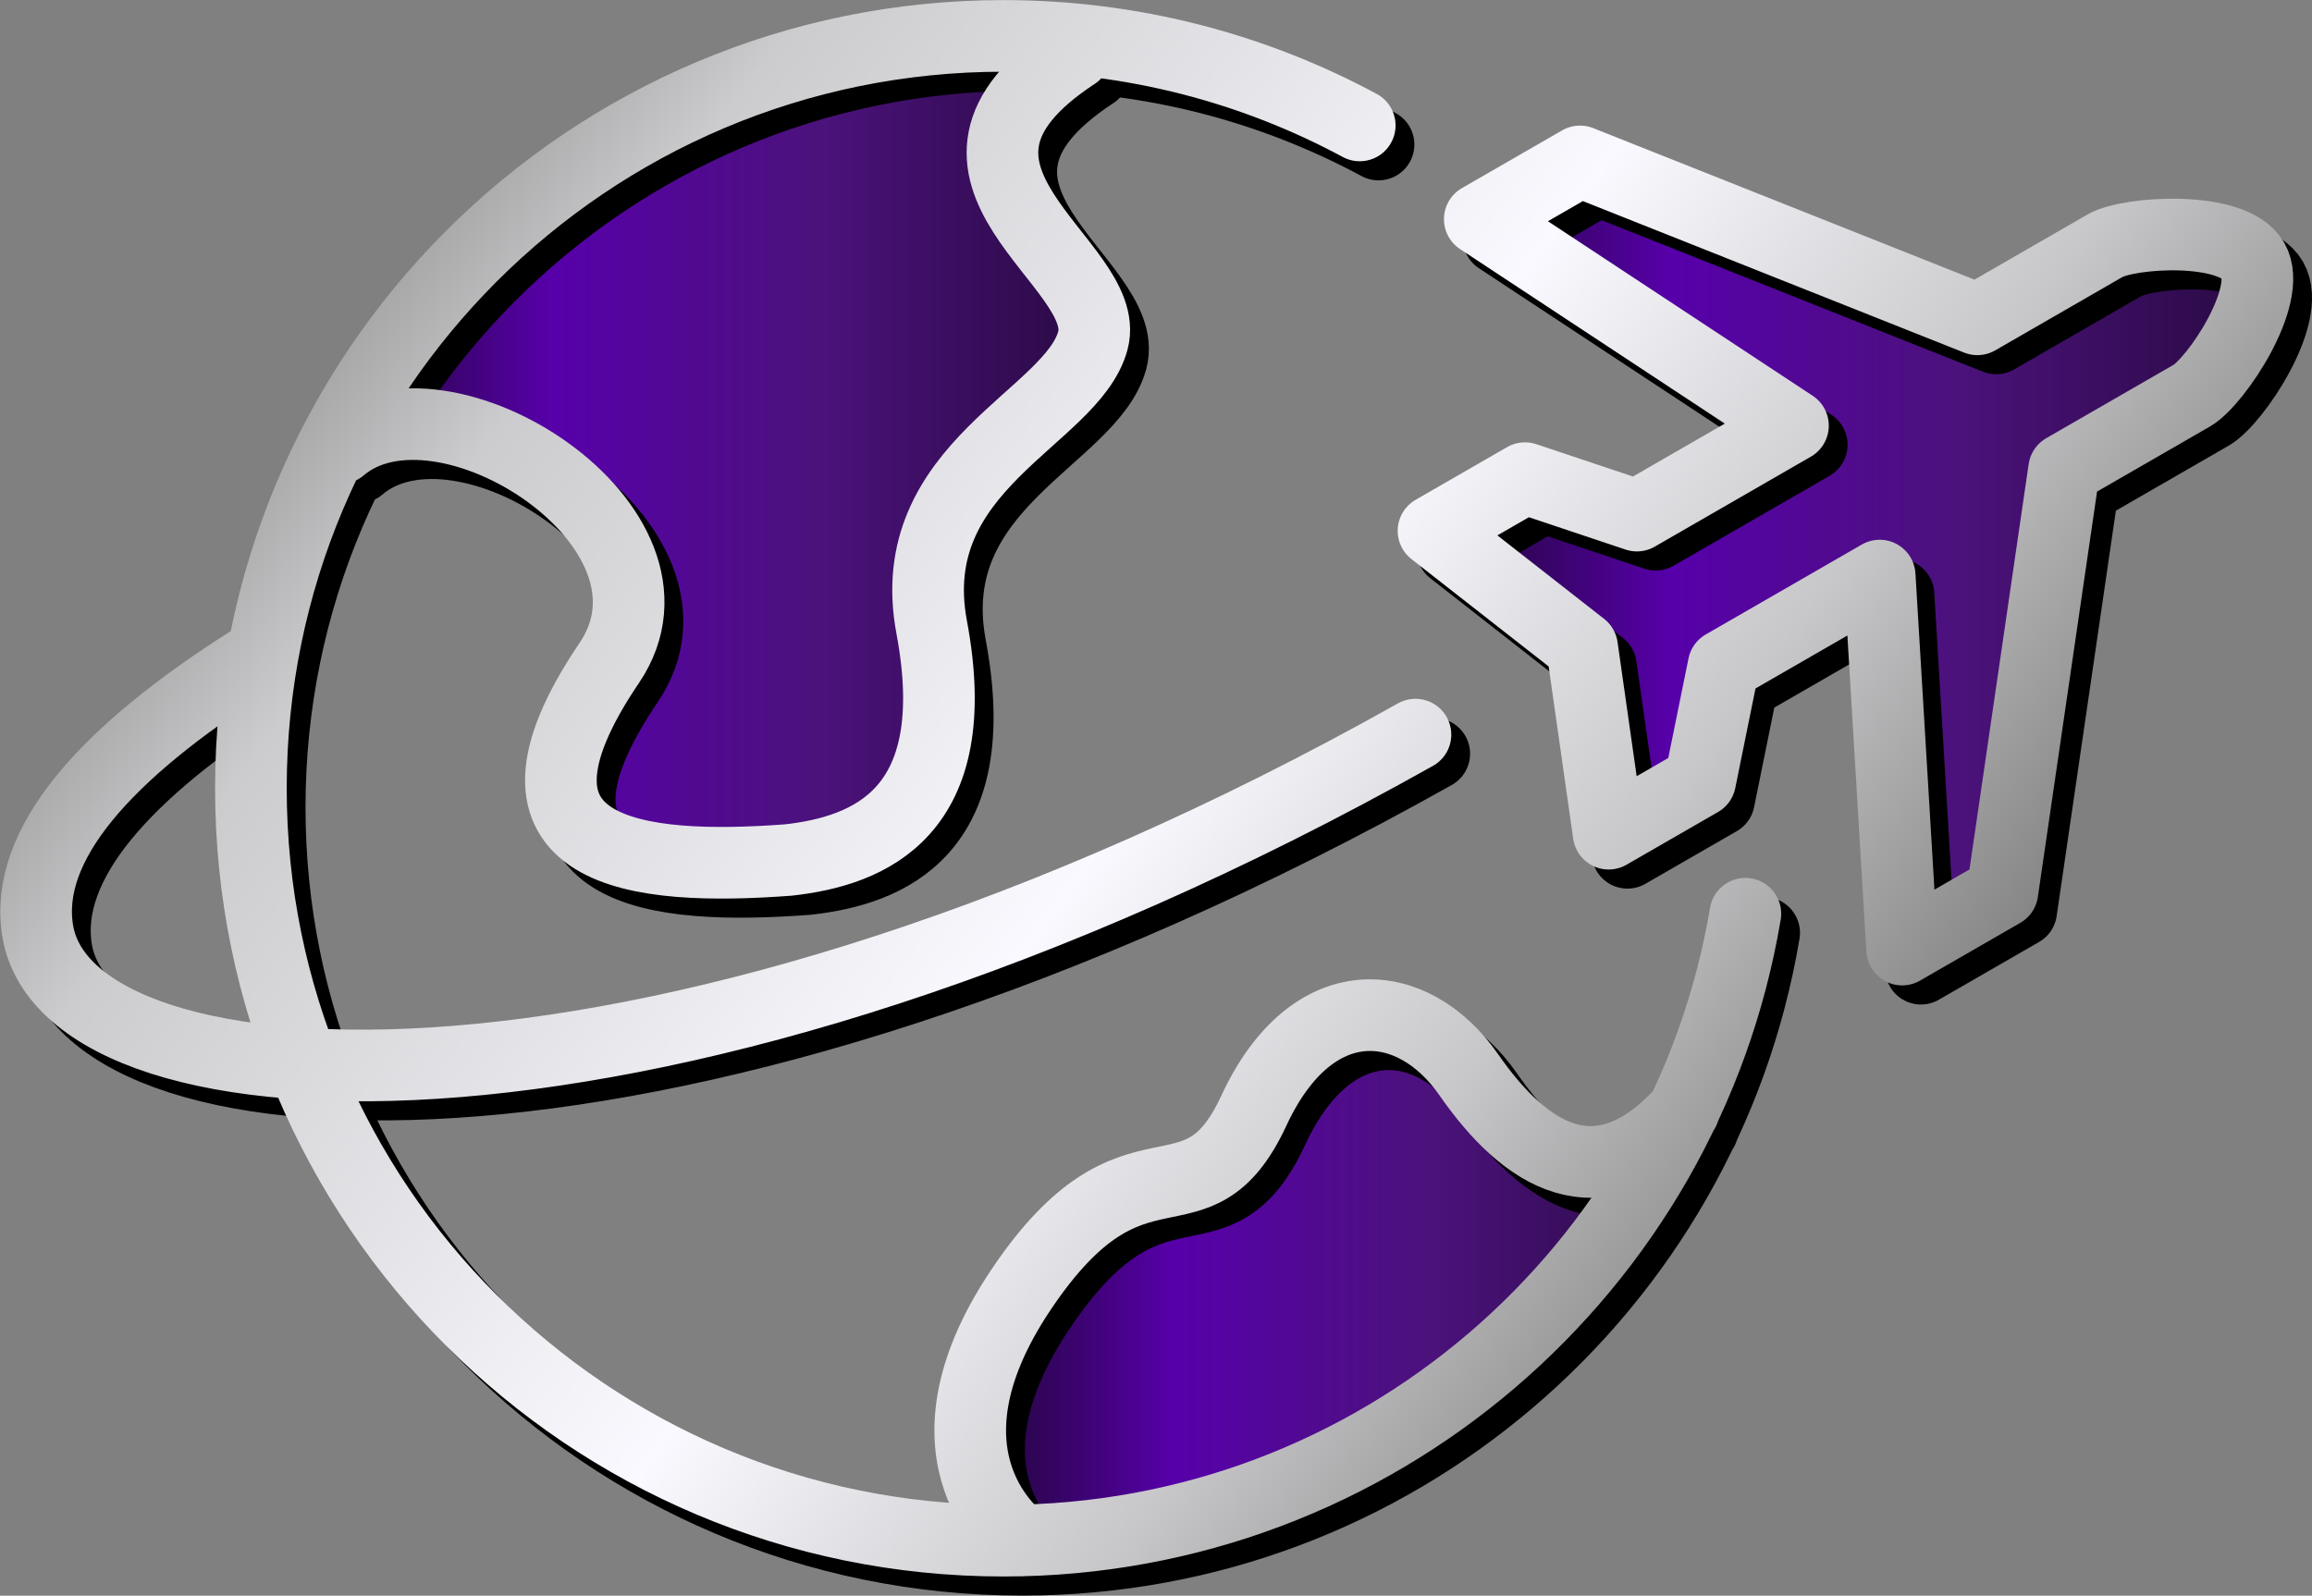 <svg version="1.1" viewBox="0 0 75 51.77" xmlns="http://www.w3.org/2000/svg" xmlns:xlink="http://www.w3.org/1999/xlink">
 <rect x="0" y="0" width="75" height="51.77" fill="#808080" stroke="none"/>
 <defs>
  <linearGradient id="linearGradient7728" x1="-1405" x2="-1405" y1="704.4" y2="781.4" gradientTransform="scale(.783 1.276)" gradientUnits="userSpaceOnUse">
   <stop style="stop-color:#1c072d" offset="0"/>
   <stop style="stop-color:#5700aa" offset=".29"/>
   <stop style="stop-color:#4b127b" offset=".64"/>
   <stop style="stop-color:#290a43" offset="1"/>
  </linearGradient>
  <linearGradient id="linearGradient5538" x1="-177.4" x2="-162" y1="-234" y2="-234" gradientTransform="matrix(1.542 0 0 1.542 304.8 402.3)" gradientUnits="userSpaceOnUse" xlink:href="#linearGradient7728"/>
  <linearGradient id="linearGradient5546" x1="-190.7" x2="-174.6" y1="-251.4" y2="-251.4" gradientTransform="matrix(1.542 0 0 1.542 304.8 402.3)" gradientUnits="userSpaceOnUse" xlink:href="#linearGradient7728"/>
  <linearGradient id="linearGradient5554" x1="-167.5" x2="-150.2" y1="-249.2" y2="-249.2" gradientTransform="matrix(1.542 0 0 1.542 304.8 402.3)" gradientUnits="userSpaceOnUse" xlink:href="#linearGradient7728"/>
  <linearGradient id="linearGradient871" x1="-1171" x2="-1199" y1="-150.9" y2="-171.5" gradientTransform="matrix(2.006 0 0 2.006 2410 347.9)" gradientUnits="userSpaceOnUse">
   <stop style="stop-color:#696969" offset="0"/>
   <stop style="stop-color:#c7c7c9" offset=".241"/>
   <stop style="stop-color:#f9f9ff" offset=".442"/>
   <stop style="stop-color:#ccccce" offset=".784"/>
   <stop style="stop-color:#696969" offset="1"/>
  </linearGradient>
 </defs>
 <path d="m61.64 30.86 3.252-1.874 2.002-13.71 4.144-2.389c0.777-0.448 2.649-3.241 1.986-4.386-0.663-1.145-4.023-0.926-4.8-0.478l-4.144 2.389-12.89-5.123-3.252 1.874 10.16 6.699-5.063 2.918-3.63-1.215-2.968 1.71 4.82 3.772 0.862 6.053 2.968-1.71 0.761-3.746 5.063-2.918z" style="fill:url(#linearGradient5554);stroke-width:.581"/>
 <path d="m35.43 11.12c0.678-2.518-6.489-5.423-0.581-9.297l-0.088-0.468c-0.738-0.067-1.482-0.113-2.236-0.113-9.484 0-17.7 5.413-21.74 13.32l0.238 0.05c3.292-2.808 11.7 2.561 8.716 6.973-4.261 6.295 0.989 6.751 5.811 6.392 2.615-0.29 5.778-1.522 4.649-7.555-0.981-5.238 4.552-6.779 5.229-9.297z" style="fill:url(#linearGradient5546);stroke-width:.581"/>
 <path d="m54.55 36.1c-2.736 2.965-5.112 1.377-6.916-1.22-1.817-2.615-5.084-2.905-6.973 1.162-1.889 4.068-3.849 0.29-7.555 5.811-3.562 5.309-0.274 7.931-0.017 8.122 9.471-0.216 17.61-5.823 21.47-13.88z" style="fill:url(#linearGradient5538);stroke-width:.581;stroke:#290a43"/>
 <path d="m33.73 50.6s-3.704-2.615 0-8.136 5.666-1.743 7.555-5.811c1.889-4.068 5.157-3.777 6.973-1.162 1.817 2.615 4.213 4.213 6.973 1.162m-19.75-34.28c-5.908 3.874 1.259 6.779 0.581 9.297-0.678 2.518-6.21 4.059-5.229 9.297 1.13 6.033-2.034 7.263-4.649 7.555-4.822 0.359-10.07-0.097-5.811-6.392 2.985-4.412-5.423-9.781-8.716-6.973m34.87 9.297c-24.3 13.65-43.64 12.49-44.69 6.392-0.485-2.828 2.238-5.821 6.858-8.754m53.62 9.336 3.252-1.874 2.002-13.71 4.144-2.389c0.777-0.448 2.649-3.241 1.986-4.386-0.663-1.145-4.023-0.926-4.8-0.478l-4.144 2.389-12.89-5.123-3.252 1.874 10.16 6.699-5.063 2.918-3.63-1.215-2.968 1.71 4.82 3.772 0.862 6.053 2.968-1.71 0.761-3.746 5.063-2.918zm-5.086-1.163c-1.937 11.54-11.98 20.34-24.07 20.34-13.48 0-24.41-10.93-24.41-24.41 0-13.48 10.93-24.41 24.41-24.41 4.182 0 8.119 1.052 11.56 2.905" style="fill:none;stroke-linecap:round;stroke-linejoin:round;stroke-miterlimit:10;stroke-width:2.324;stroke:#000000"/>
 <path d="m33.12 49.98s-3.704-2.615 0-8.136c3.704-5.521 5.666-1.743 7.555-5.811s5.157-3.777 6.973-1.162c1.817 2.615 4.213 4.213 6.973 1.162m-19.75-34.28c-5.908 3.874 1.259 6.779 0.581 9.297-0.678 2.518-6.21 4.059-5.229 9.297 1.13 6.033-2.034 7.263-4.649 7.555-4.822 0.359-10.07-0.097-5.811-6.392 2.985-4.412-5.423-9.781-8.716-6.973m34.87 9.297c-24.3 13.65-43.64 12.49-44.69 6.392-0.485-2.828 2.238-5.821 6.858-8.754m53.62 9.336 3.252-1.874 2.002-13.71 4.144-2.389c0.777-0.448 2.649-3.241 1.986-4.386-0.663-1.145-4.023-0.926-4.8-0.478l-4.144 2.389-12.89-5.123-3.252 1.874 10.16 6.699-5.063 2.918-3.63-1.215-2.968 1.71 4.82 3.772 0.862 6.053 2.968-1.71 0.761-3.746 5.063-2.918zm-5.086-1.163c-1.937 11.54-11.98 20.34-24.07 20.34-13.48 0-24.41-10.93-24.41-24.41s10.93-24.41 24.41-24.41c4.182 0 8.119 1.052 11.56 2.905" style="fill:none;stroke-linecap:round;stroke-linejoin:round;stroke-miterlimit:10;stroke-width:2.324;stroke:url(#linearGradient871)"/>
</svg>

